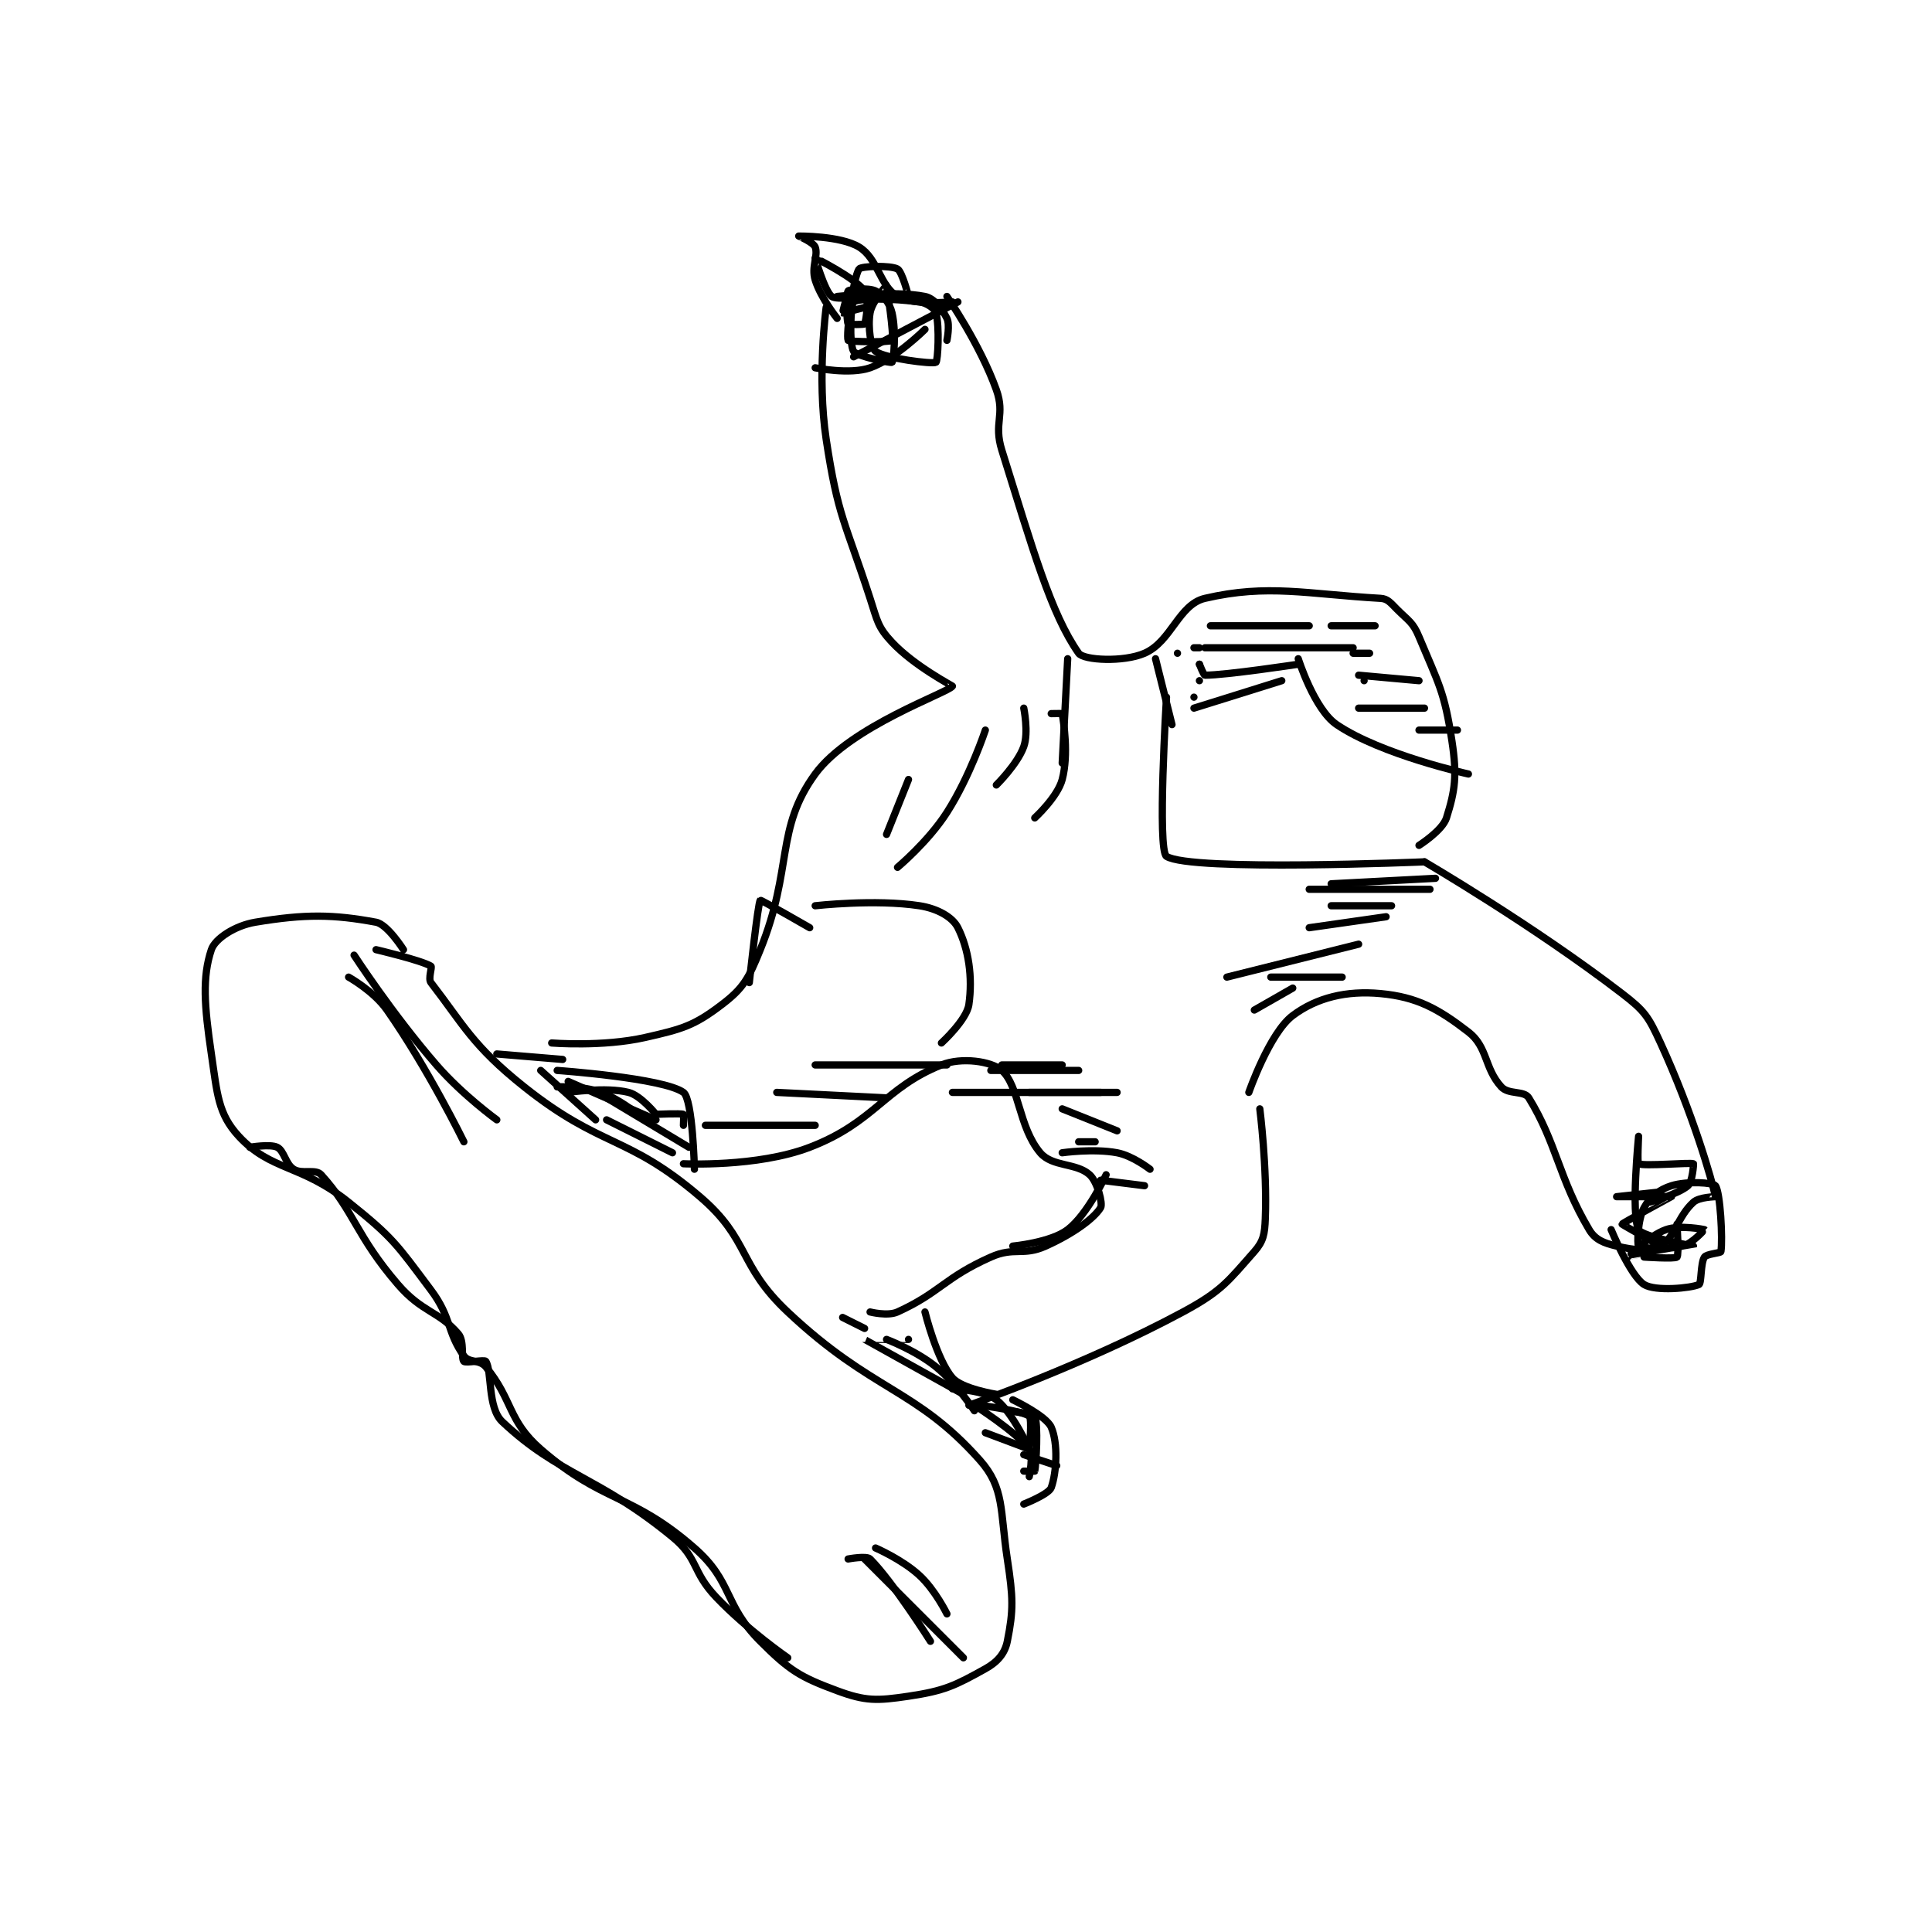 <?xml version="1.0" encoding="utf-8"?>
<!DOCTYPE svg PUBLIC "-//W3C//DTD SVG 1.1//EN" "http://www.w3.org/Graphics/SVG/1.1/DTD/svg11.dtd">
<svg viewBox="0 0 800 800" preserveAspectRatio="xMinYMin meet" xmlns="http://www.w3.org/2000/svg" version="1.1">
<g fill="none" stroke="black" stroke-linecap="round" stroke-linejoin="round" stroke-width="1.32">
<g transform="translate(87.52,97.747) scale(2.273) translate(-195.5,-87.833)">
<path id="0" d="M225.5 217.833 C225.5 217.833 233.703 219.755 235.5 220.833 C235.774 220.998 234.947 223.118 235.5 223.833 C241.42 231.494 243.053 235.314 252.5 242.833 C266.593 254.05 271.211 251.482 284.5 262.833 C293.688 270.682 291.34 275.212 300.5 283.833 C315.973 298.396 323.808 297.68 335.5 310.833 C340.016 315.914 339.161 319.997 340.5 328.833 C341.571 335.9 341.644 338.115 340.5 343.833 C340.058 346.044 338.718 347.601 336.5 348.833 C331.01 351.884 329.099 352.856 322.5 353.833 C316.746 354.686 314.695 354.758 309.5 352.833 C302.765 350.339 300.837 349.171 295.5 343.833 C288.771 337.104 290.564 333.015 283.5 326.833 C272 316.771 266.92 318.751 255.5 308.833 C249.473 303.599 250.475 299.874 245.5 293.833 C244.367 292.457 242.43 293.136 241.5 291.833 C238.38 287.466 239.297 284.896 235.5 279.833 C229.229 271.472 228.655 270.357 220.5 263.833 C211.817 256.887 206.386 258.19 200.5 251.833 C196.714 247.745 196.575 244.144 195.5 236.833 C194.202 228.006 193.832 222.837 195.5 217.833 C196.173 215.814 199.831 213.445 203.5 212.833 C212.638 211.31 217.752 211.399 225.5 212.833 C227.587 213.22 230.5 217.833 230.5 217.833 "/>
<path id="1" d="M257.5 234.833 C257.5 234.833 266.784 235.576 274.5 233.833 C281.378 232.28 283.474 231.663 288.5 227.833 C292.456 224.819 293.372 223.091 295.5 217.833 C301.477 203.066 298.21 195.831 305.5 185.833 C311.851 177.124 329.827 170.987 330.5 169.833 C330.535 169.774 323.57 166.175 319.5 161.833 C316.888 159.048 316.839 157.961 315.5 153.833 C310.951 139.808 309.649 139.074 307.5 124.833 C305.792 113.519 307.5 100.833 307.5 100.833 "/>
<path id="2" d="M329.5 98.833 C329.5 98.833 335.542 107.551 338.5 115.833 C340.162 120.487 337.948 121.867 339.5 126.833 C345.177 144.998 348.452 156.649 353.5 163.833 C354.409 165.127 361.681 165.494 365.5 163.833 C370.385 161.71 371.716 154.946 376.5 153.833 C387.988 151.162 395.118 153.069 408.5 153.833 C409.802 153.908 410.308 154.642 411.5 155.833 C413.645 157.979 414.395 158.181 415.5 160.833 C419.064 169.387 420.127 170.774 421.5 179.833 C422.455 186.135 422.084 188.818 420.5 193.833 C419.772 196.138 415.5 198.833 415.5 198.833 "/>
<path id="3" d="M416.5 201.833 C416.5 201.833 436.244 213.357 452.5 225.833 C456.654 229.022 457.298 230.04 459.5 234.833 C465.377 247.624 468.893 259.9 469.5 262.833 C469.503 262.85 466.567 262.873 465.5 263.833 C462.624 266.421 462.05 270.376 459.5 271.833 C457.57 272.936 454.776 272.589 451.5 271.833 C449.169 271.295 447.589 270.671 446.5 268.833 C440.928 259.43 440.605 253.129 435.5 244.833 C434.658 243.464 431.822 244.276 430.5 242.833 C427.386 239.437 428.039 235.568 424.5 232.833 C418.98 228.568 415.125 226.454 408.5 225.833 C402.286 225.251 396.851 226.57 392.5 229.833 C388.263 233.011 384.5 243.833 384.5 243.833 "/>
<path id="4" d="M386.5 246.833 C386.5 246.833 387.858 257.536 387.5 266.833 C387.391 269.664 387.156 270.957 385.5 272.833 C380.709 278.263 379.529 280.048 372.5 283.833 C354.612 293.465 333.5 300.833 333.5 300.833 "/>
<path id="5" d="M281.5 256.833 C281.5 256.833 294.902 257.509 304.5 253.833 C316.322 249.306 318.066 243.007 328.5 238.833 C332.187 237.359 337.624 238.166 339.5 239.833 C342.708 242.685 342.539 250.129 346.5 254.833 C348.695 257.44 353.076 256.63 355.5 258.833 C356.93 260.134 357.939 264.119 357.5 264.833 C356.288 266.803 352.517 269.576 347.5 271.833 C343.341 273.705 341.798 271.923 337.5 273.833 C329.035 277.595 328.238 280.316 320.5 283.833 C318.704 284.65 315.5 283.833 315.5 283.833 "/>
<path id="6" d="M258.5 239.833 C258.5 239.833 277.85 241.205 281.5 243.833 C283.204 245.06 283.5 257.833 283.5 257.833 "/>
<path id="7" d="M259.5 237.833 L247.5 236.833 "/>
<path id="8" d="M340.5 301.833 C340.5 301.833 345.279 302.348 345.5 302.833 C346.174 304.315 345.74 311.631 345.5 312.833 C345.49 312.881 343.5 312.833 343.5 312.833 "/>
<path id="9" d="M314.5 286.833 L310.5 284.833 "/>
<path id="10" d="M341.5 299.833 C341.5 299.833 347.575 302.718 348.5 304.833 C349.762 307.719 349.499 313.036 348.5 315.833 C348.065 317.05 343.5 318.833 343.5 318.833 "/>
<path id="11" d="M260.5 241.833 L276.5 248.833 "/>
<path id="12" d="M258.5 242.833 C258.5 242.833 263.162 242.581 266.5 243.833 C270.436 245.31 274.5 248.833 274.5 248.833 "/>
<path id="13" d="M267.5 244.833 L282.5 253.833 "/>
<path id="14" d="M267.5 248.833 L279.5 254.833 "/>
<path id="15" d="M260.5 243.833 C260.5 243.833 267.396 242.807 271.5 243.833 C273.739 244.393 276.5 247.833 276.5 247.833 "/>
<path id="16" d="M276.5 247.833 C276.5 247.833 280.961 247.618 281.5 247.833 C281.586 247.868 281.5 249.833 281.5 249.833 "/>
<path id="17" d="M265.5 248.833 L255.5 239.833 "/>
<path id="18" d="M335.5 300.833 C335.5 300.833 343.385 301.843 344.5 302.833 C345.051 303.324 344.5 308.833 344.5 308.833 "/>
<path id="19" d="M325.5 283.833 C325.5 283.833 327.634 292.526 330.5 295.833 C332.243 297.845 338.5 298.833 338.5 298.833 "/>
<path id="20" d="M322.5 288.833 C322.5 288.833 314.492 288.825 314.5 288.833 C314.528 288.861 332.5 298.833 332.5 298.833 "/>
<path id="21" d="M318.5 288.833 C318.5 288.833 323.794 290.822 327.5 293.833 C331.33 296.945 334.5 301.833 334.5 301.833 "/>
<path id="22" d="M330.5 297.833 C330.5 297.833 336.26 298.074 338.5 299.833 C341.558 302.236 344.5 308.833 344.5 308.833 "/>
<path id="23" d="M336.5 305.833 L344.5 308.833 "/>
<path id="24" d="M334.5 300.833 C334.5 300.833 341.998 305.58 344.5 308.833 C345.297 309.87 344.5 313.833 344.5 313.833 "/>
<path id="25" d="M343.5 309.833 L349.5 311.833 "/>
<path id="26" d="M330.5 99.833 C330.5 99.833 323.307 100.484 320.5 98.833 C317.241 96.916 316.965 91.951 313.5 89.833 C310.112 87.763 302.509 87.833 302.5 87.833 C302.498 87.833 305.19 89.006 305.5 89.833 C306.096 91.423 304.764 93.442 305.5 95.833 C306.509 99.114 309.5 102.833 309.5 102.833 "/>
<path id="27" d="M331.5 99.833 L312.5 109.833 "/>
<path id="28" d="M325.5 104.833 C325.5 104.833 320.089 110.227 315.5 111.833 C311.815 113.123 305.5 111.833 305.5 111.833 "/>
<path id="29" d="M450.5 268.833 C450.5 268.833 453.974 277.255 456.5 278.833 C458.562 280.122 465.018 279.507 466.5 278.833 C466.985 278.613 466.768 274.931 467.5 273.833 C467.887 273.252 470.458 273.106 470.5 272.833 C470.84 270.622 470.397 262.03 469.5 260.833 C469.078 260.27 464.397 259.942 461.5 260.833 C459.243 261.528 457.557 262.896 456.5 264.833 C455.315 267.006 455.224 271.557 455.5 271.833 C455.869 272.202 460.451 272.596 463.5 271.833 C465.311 271.381 467.502 268.836 467.5 268.833 C467.483 268.816 463.053 267.922 460.5 268.833 C457.296 269.978 453.496 273.831 453.5 273.833 C453.51 273.839 465.497 271.841 465.5 271.833 C465.5 271.832 456.163 270.159 455.5 268.833 C454.091 266.016 455.5 251.833 455.5 251.833 C455.5 251.833 455.25 256.708 455.5 256.833 C456.5 257.333 464.901 256.567 465.5 256.833 C465.547 256.854 465.321 260.115 464.5 260.833 C462.745 262.369 457.5 263.833 457.5 263.833 C457.5 263.833 460.504 261.834 460.5 261.833 C460.487 261.831 451.5 262.833 451.5 262.833 C451.5 262.833 461.499 262.829 461.5 262.833 C461.501 262.839 452.543 267.64 452.5 267.833 C452.485 267.901 459.5 271.833 459.5 271.833 "/>
<path id="30" d="M456.5 273.833 C456.5 273.833 462.125 274.208 462.5 273.833 C462.875 273.458 462.5 267.833 462.5 267.833 "/>
<path id="31" d="M329.5 106.833 C329.5 106.833 330.083 103.999 329.5 102.833 C328.626 101.085 327.181 99.17 325.5 98.833 C319.896 97.713 309.5 98.833 309.5 98.833 C309.5 98.833 321.968 99.075 322.5 98.833 C322.511 98.828 321.358 94.31 320.5 93.833 C319.243 93.135 313.876 93.29 313.5 93.833 C312.383 95.447 311.087 105.939 311.5 106.833 C311.626 107.107 319.233 107.214 319.5 106.833 C319.943 106.201 318.526 96.866 318.5 96.833 C318.494 96.826 315.852 99.723 315.5 101.833 C315.063 104.455 315.634 108.184 316.5 108.833 C318.233 110.133 326.916 111.205 327.5 110.833 C327.844 110.615 328.19 104.364 327.5 101.833 C327.284 101.041 325.847 100.013 324.5 99.833 C319.553 99.174 313.46 99.113 312.5 99.833 C311.96 100.238 311.672 107.532 312.5 108.833 C313.094 109.766 319.336 110.998 319.5 110.833 C319.796 110.537 320.299 105.294 319.5 101.833 C319.084 100.029 317.78 98.473 316.5 97.833 C315.22 97.193 311.756 97.526 311.5 97.833 C311.131 98.276 311.2 103.233 311.5 103.833 C311.575 103.983 314.425 103.983 314.5 103.833 C314.8 103.233 315.37 98.993 314.5 97.833 C312.651 95.368 305.526 91.829 305.5 91.833 C305.494 91.834 307.222 97.839 308.5 98.833 C309.408 99.54 314.5 98.833 314.5 98.833 C314.5 98.833 311.916 98.522 311.5 98.833 C311.05 99.171 310.481 101.821 310.5 101.833 C310.562 101.875 314.5 100.833 314.5 100.833 "/>
<path id="32" d="M390.5 168.833 L374.5 173.833 "/>
<path id="33" d="M393.5 164.833 C393.5 164.833 396.416 174.066 400.5 176.833 C408.625 182.338 424.5 185.833 424.5 185.833 "/>
<path id="34" d="M369.5 171.833 C369.5 171.833 367.785 199.739 369.5 200.833 C373.913 203.65 416.5 201.833 416.5 201.833 "/>
<path id="35" d="M370.5 176.833 L367.5 164.833 "/>
<path id="36" d="M375.5 165.833 C375.5 165.833 376.276 167.833 376.5 167.833 C380.314 167.833 393.5 165.833 393.5 165.833 "/>
<path id="37" d="M376.5 162.833 L403.5 162.833 "/>
<path id="38" d="M377.5 158.833 L395.5 158.833 "/>
<path id="39" d="M404.5 167.833 L415.5 168.833 "/>
<path id="40" d="M403.5 163.833 L406.5 163.833 "/>
<path id="41" d="M399.5 158.833 L407.5 158.833 "/>
<path id="42" d="M404.5 173.833 L416.5 173.833 "/>
<path id="43" d="M415.5 177.833 L422.5 177.833 "/>
<path id="44" d="M305.5 209.833 C305.5 209.833 316.402 208.588 324.5 209.833 C327.746 210.333 330.523 211.88 331.5 213.833 C333.454 217.74 334.213 222.844 333.5 227.833 C333.099 230.64 328.5 234.833 328.5 234.833 "/>
<path id="45" d="M330.5 243.833 L357.5 243.833 "/>
<path id="46" d="M339.5 238.833 L350.5 238.833 "/>
<path id="47" d="M337.5 239.833 L353.5 239.833 "/>
<path id="48" d="M344.5 243.833 L360.5 243.833 "/>
<path id="49" d="M350.5 246.833 L360.5 250.833 "/>
<path id="50" d="M353.5 252.833 L356.5 252.833 "/>
<path id="51" d="M304.5 213.833 C304.5 213.833 295.623 208.722 295.5 208.833 C295.07 209.225 293.5 223.833 293.5 223.833 "/>
<path id="52" d="M329.5 238.833 L305.5 238.833 "/>
<path id="53" d="M318.5 244.833 L298.5 243.833 "/>
<path id="54" d="M305.5 249.833 L285.5 249.833 "/>
<path id="55" d="M316.5 326.833 C316.5 326.833 321.348 328.923 324.5 331.833 C327.364 334.477 329.5 338.833 329.5 338.833 "/>
<path id="56" d="M311.5 328.833 C311.5 328.833 314.867 328.2 315.5 328.833 C319.615 332.949 326.5 343.833 326.5 343.833 "/>
<path id="57" d="M314.5 328.833 L332.5 346.833 "/>
<path id="58" d="M221.5 218.833 C221.5 218.833 228.479 229.579 236.5 238.833 C241.248 244.311 247.5 248.833 247.5 248.833 "/>
<path id="59" d="M220.5 222.833 C220.5 222.833 225.079 225.375 227.5 228.833 C235.007 239.557 241.5 252.833 241.5 252.833 "/>
<path id="60" d="M351.5 164.833 L350.5 183.833 "/>
<path id="61" d="M348.5 174.833 C348.5 174.833 350.493 174.793 350.5 174.833 C350.743 176.293 351.714 182.219 350.5 186.833 C349.658 190.031 345.5 193.833 345.5 193.833 "/>
<path id="62" d="M343.5 173.833 C343.5 173.833 344.412 178.28 343.5 180.833 C342.356 184.037 338.5 187.833 338.5 187.833 "/>
<path id="63" d="M336.5 177.833 C336.5 177.833 333.732 186.221 329.5 192.833 C326.076 198.183 320.5 202.833 320.5 202.833 "/>
<path id="64" d="M322.5 186.833 L318.5 196.833 "/>
<path id="65" d="M350.5 254.833 C350.5 254.833 356.166 254.021 360.5 254.833 C363.344 255.367 366.5 257.833 366.5 257.833 "/>
<path id="66" d="M357.5 259.833 L365.5 260.833 "/>
<path id="67" d="M358.5 258.833 C358.5 258.833 355.18 266.019 351.5 268.833 C348.411 271.195 341.5 271.833 341.5 271.833 "/>
<path id="68" d="M374.5 171.833 L374.5 171.833 "/>
<path id="69" d="M375.5 168.833 L375.5 168.833 "/>
<path id="70" d="M375.5 165.833 L375.5 165.833 "/>
<path id="71" d="M371.5 163.833 L371.5 163.833 "/>
<path id="72" d="M374.5 162.833 L375.5 162.833 "/>
<path id="73" d="M405.5 168.833 L405.5 168.833 "/>
<path id="74" d="M418.5 204.833 L399.5 205.833 "/>
<path id="75" d="M417.5 206.833 L395.5 206.833 "/>
<path id="76" d="M410.5 209.833 L399.5 209.833 "/>
<path id="77" d="M409.5 211.833 L395.5 213.833 "/>
<path id="78" d="M404.5 216.833 L380.5 222.833 "/>
<path id="79" d="M401.5 222.833 L388.5 222.833 "/>
<path id="80" d="M392.5 224.833 L385.5 228.833 "/>
<path id="81" d="M202.5 253.833 C202.5 253.833 206.22 253.193 207.5 253.833 C208.78 254.473 208.994 256.892 210.5 257.833 C212.04 258.796 214.48 257.706 215.5 258.833 C221.531 265.499 221.864 269.976 229.5 278.833 C233.901 283.938 236.923 283.66 240.5 287.833 C241.637 289.16 240.964 292.297 241.5 292.833 C241.858 293.191 245.27 292.472 245.5 292.833 C246.666 294.666 245.762 301.256 248.5 303.833 C258.91 313.631 265.932 313.7 279.5 324.833 C284.29 328.763 282.978 331.096 287.5 335.833 C293.18 341.784 300.5 346.833 300.5 346.833 "/>
</g>
</g>
</svg>
